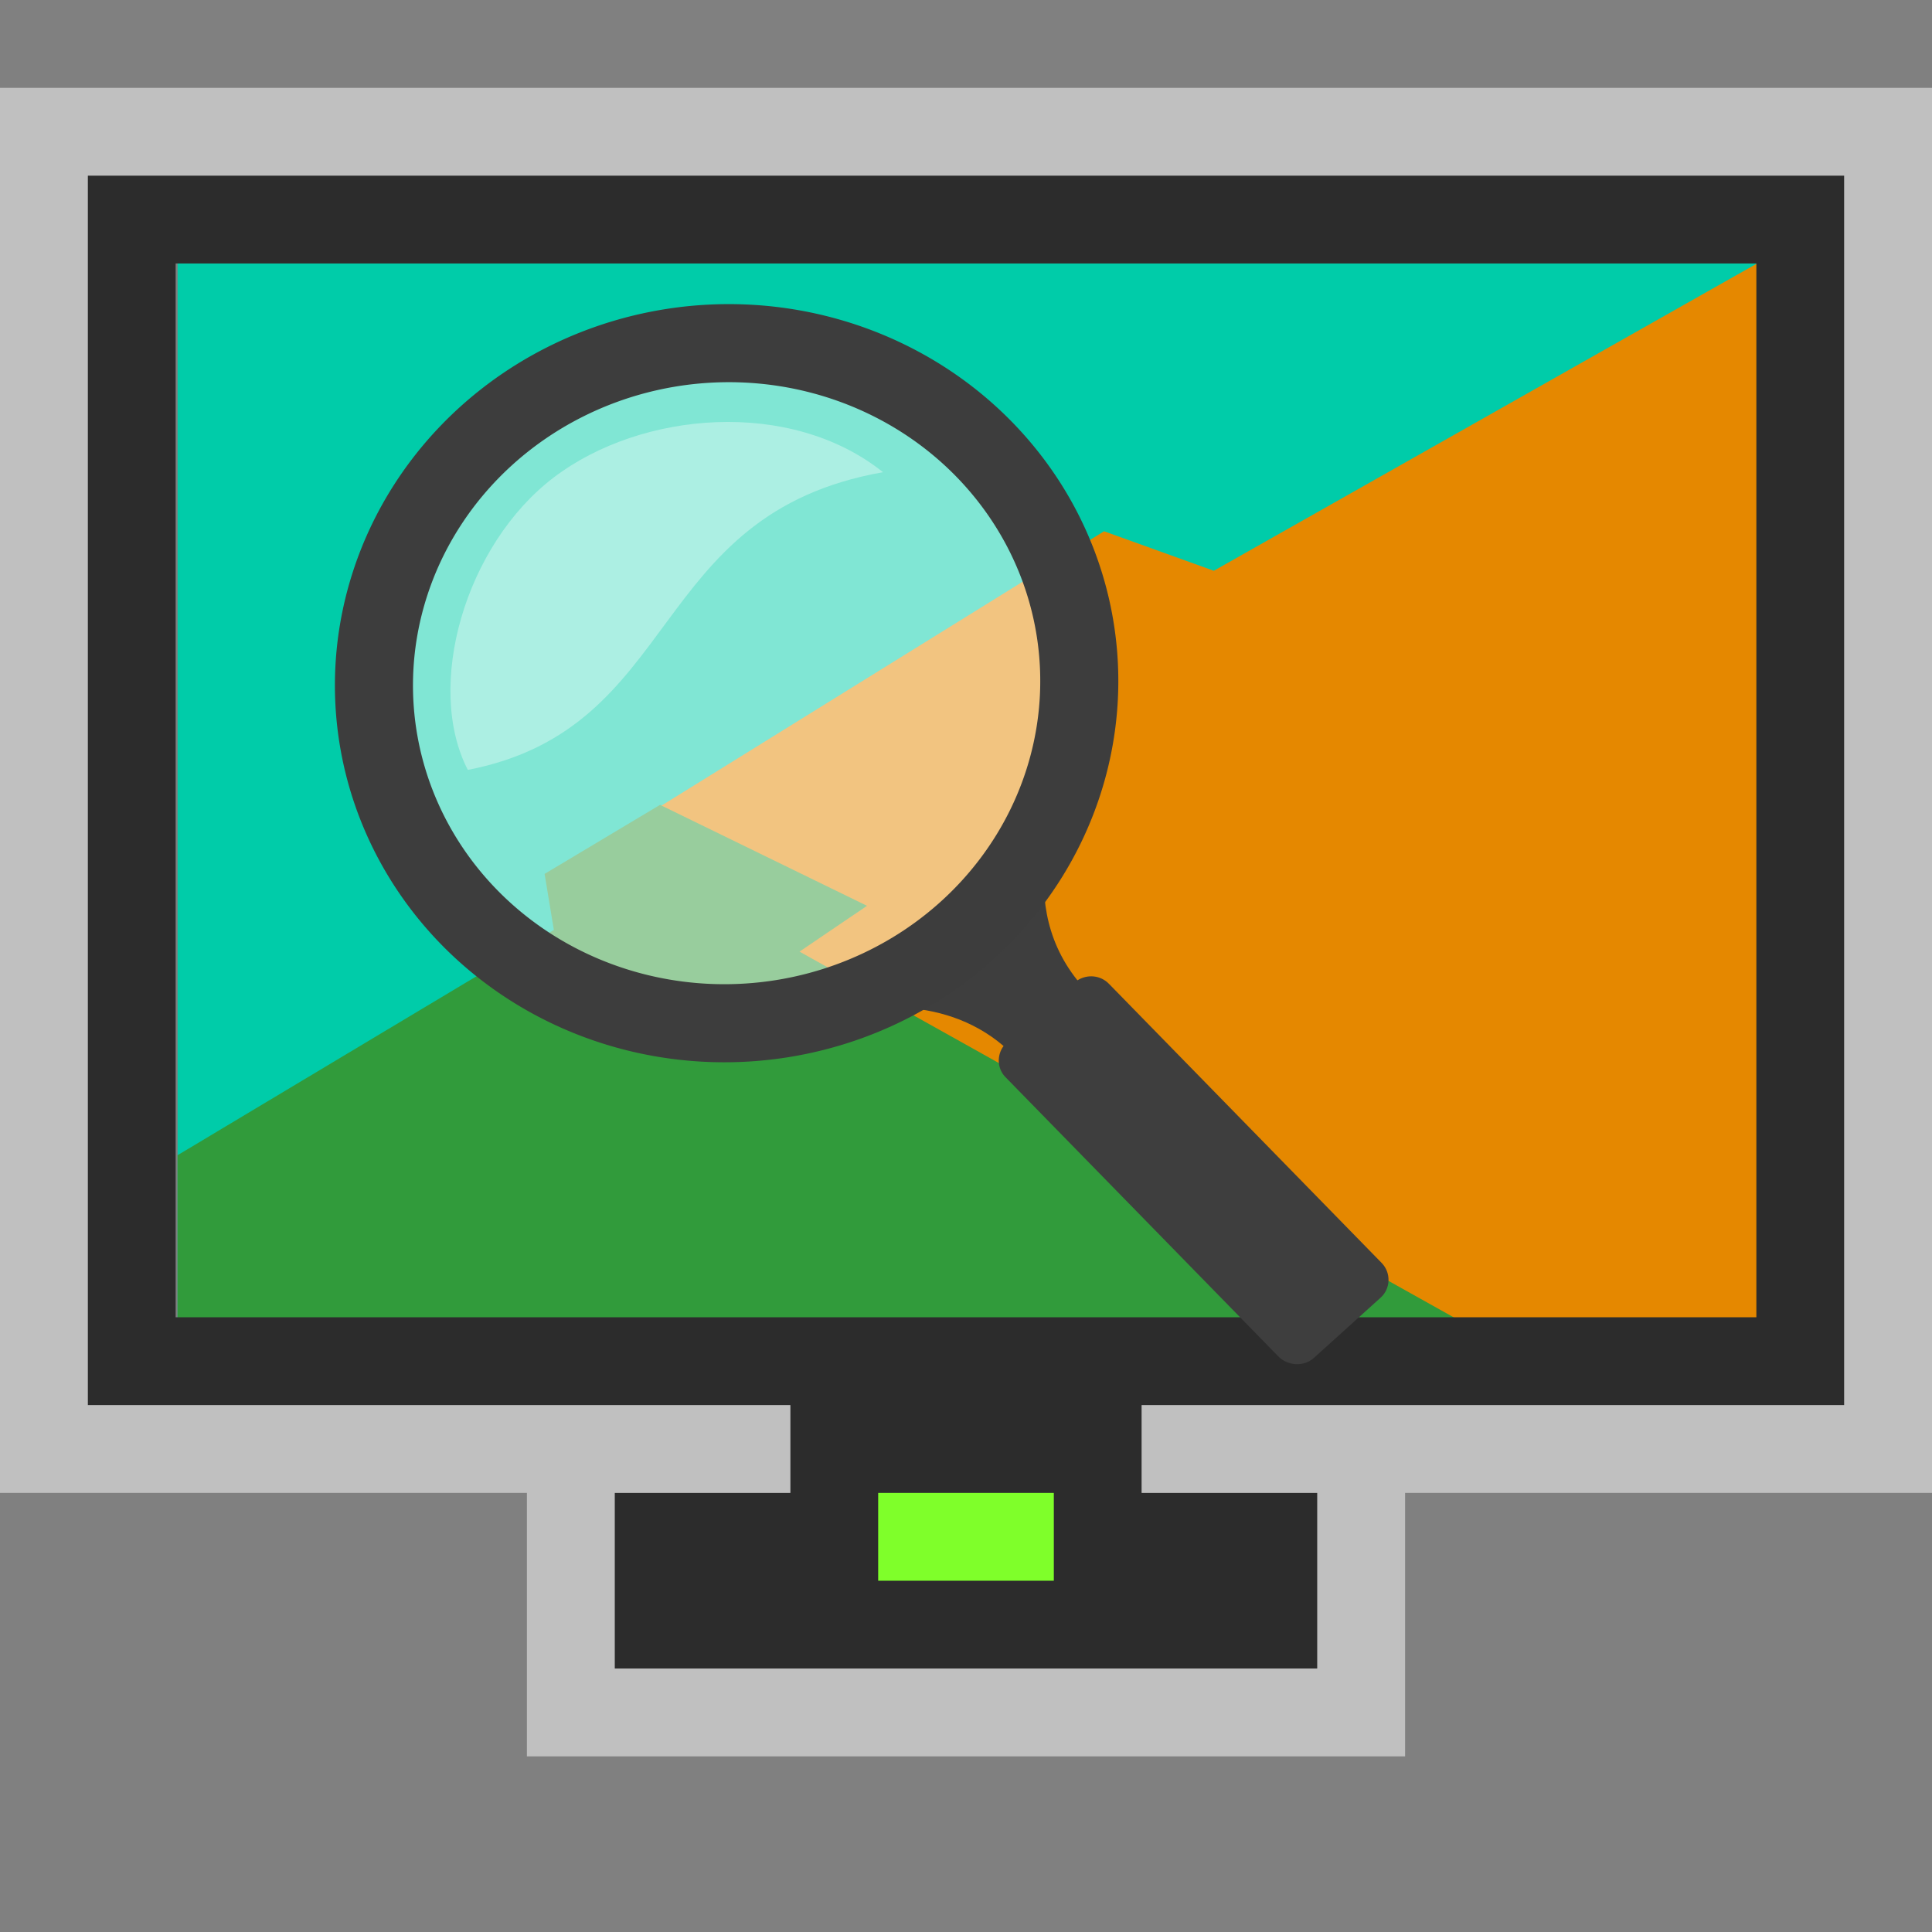 <svg version="1.1" xmlns="http://www.w3.org/2000/svg" viewBox="0 0 22 22">
<rect x="0" y="0" width="22" height="22" fill="#808080" stroke="none"/>
<g transform="matrix(0.257,0,0,0.197,42.99,4.32)">
<path style="fill:#00cca9" d="m -159.407,-6.71 v 61 h 69.997 v -61 z"/>
<path style="fill:#e58800" d="m -89.41,-6.71 -24.085,17.773 -4.863,-2.283 -19.72,15.947 9.1,5.801 -3.058,2.615 28.949,21.146 h 13.681 z"/>
<path style="fill:#319b3b" d="m -138.031,24.593 -5.115,3.991 .41,3.24 -16.671,13.021 v 9.445 h 56.642 l -29.086,-21.213 2.99,-2.648 z "/>
</g>
<path style="fill:#2c2c2c" d="m 1,2 v 14 h 8 v 1 H 7 v 2 h 8 v -2 h -2 v -1 h 8 V 2 Z M 2,3 H 20 V 15 H 2 Z"/>
<path style="opacity:.5;fill:#fff" d="M 0,1 V 17 H 9 V 16 H 1 V 2 h 20 v 14 h -8 v 1 h 9 V 1 Z m 6,16 v 3 h 10 v -3 h -1 v 2 H 7 v -2 z"/>
<path style="fill:#7fff2a;stroke-width:1.414" d="m 10,17 h 2 v 1 h -2 z"/>
<g transform="matrix(1,0,0,1,30.601,4.024)">
<path style="fill:#3e3e3e;fill-rule:evenodd;color:#000;stroke-width:.217" d="m -18.597,4.681 c 0,0 -0.058,0.119 -0.129,0.306 -0.193,0.497 -0.36,0.889 -1.018,1.48 -0.611,0.547 -1.302,0.782 -1.636,0.883 -0.007,0.002 -0.02,0.005 -0.027,0.007 -0.078,0.023 -0.265,0.095 -0.265,0.095 -0.001,0 -0.02,0.007 -0.02,0.007 l .068,.204 c 0,0 0.02,-0.007 0.02,-0.007 0,0 0.101,-0.042 0.265,-0.088 0.002,-0 0.005,0 0.007,0 0.467,-0.132 1.441,-0.295 2.159,0.319 -0.078,0.104 -0.074,0.256 0.02,0.353 l 3.106,3.179 c 0.107,0.111 0.292,0.124 0.407,0.02 l .76,-.686 c 0.115,-0.103 0.121,-0.282 0.014,-0.394 l -3.106,-3.179 c -0.096,-0.1 -0.246,-0.113 -0.36,-0.041 -0.385,-0.481 -0.425,-1.029 -0.353,-1.487 0.039,-0.247 0.11,-0.457 0.17,-0.611 0.061,-0.158 0.109,-0.258 0.109,-0.258 0.002,-0.005 0.005,-0.009 0.007,-0.014 l -.197,-.088 z "/>
<g style="fill:#fff;fill-rule:evenodd" transform="translate(-31.79,-5.523)">
<ellipse cx="9.46" cy="9.314" rx="3.693" ry="3.583" style="opacity:.5;stroke-width:.52"/>
<path style="opacity:.35;stroke-width:.326" d="M 6.516,10.266 C 8.969,9.79 8.548,7.352 11.244,6.876 10.193,6.034 8.492,6.179 7.497,6.934 6.483,7.704 6.025,9.314 6.516,10.266 Z"/>
</g>
<path style="fill:none;stroke:#3d3d3d;stroke-width:.889" d="M -18.316,3.924 A 3.871,4.017 85 0 1 -26.341,3.664 3.871,4.017 85 1 1 -18.316,3.924 Z"/>
</g>
</svg>
